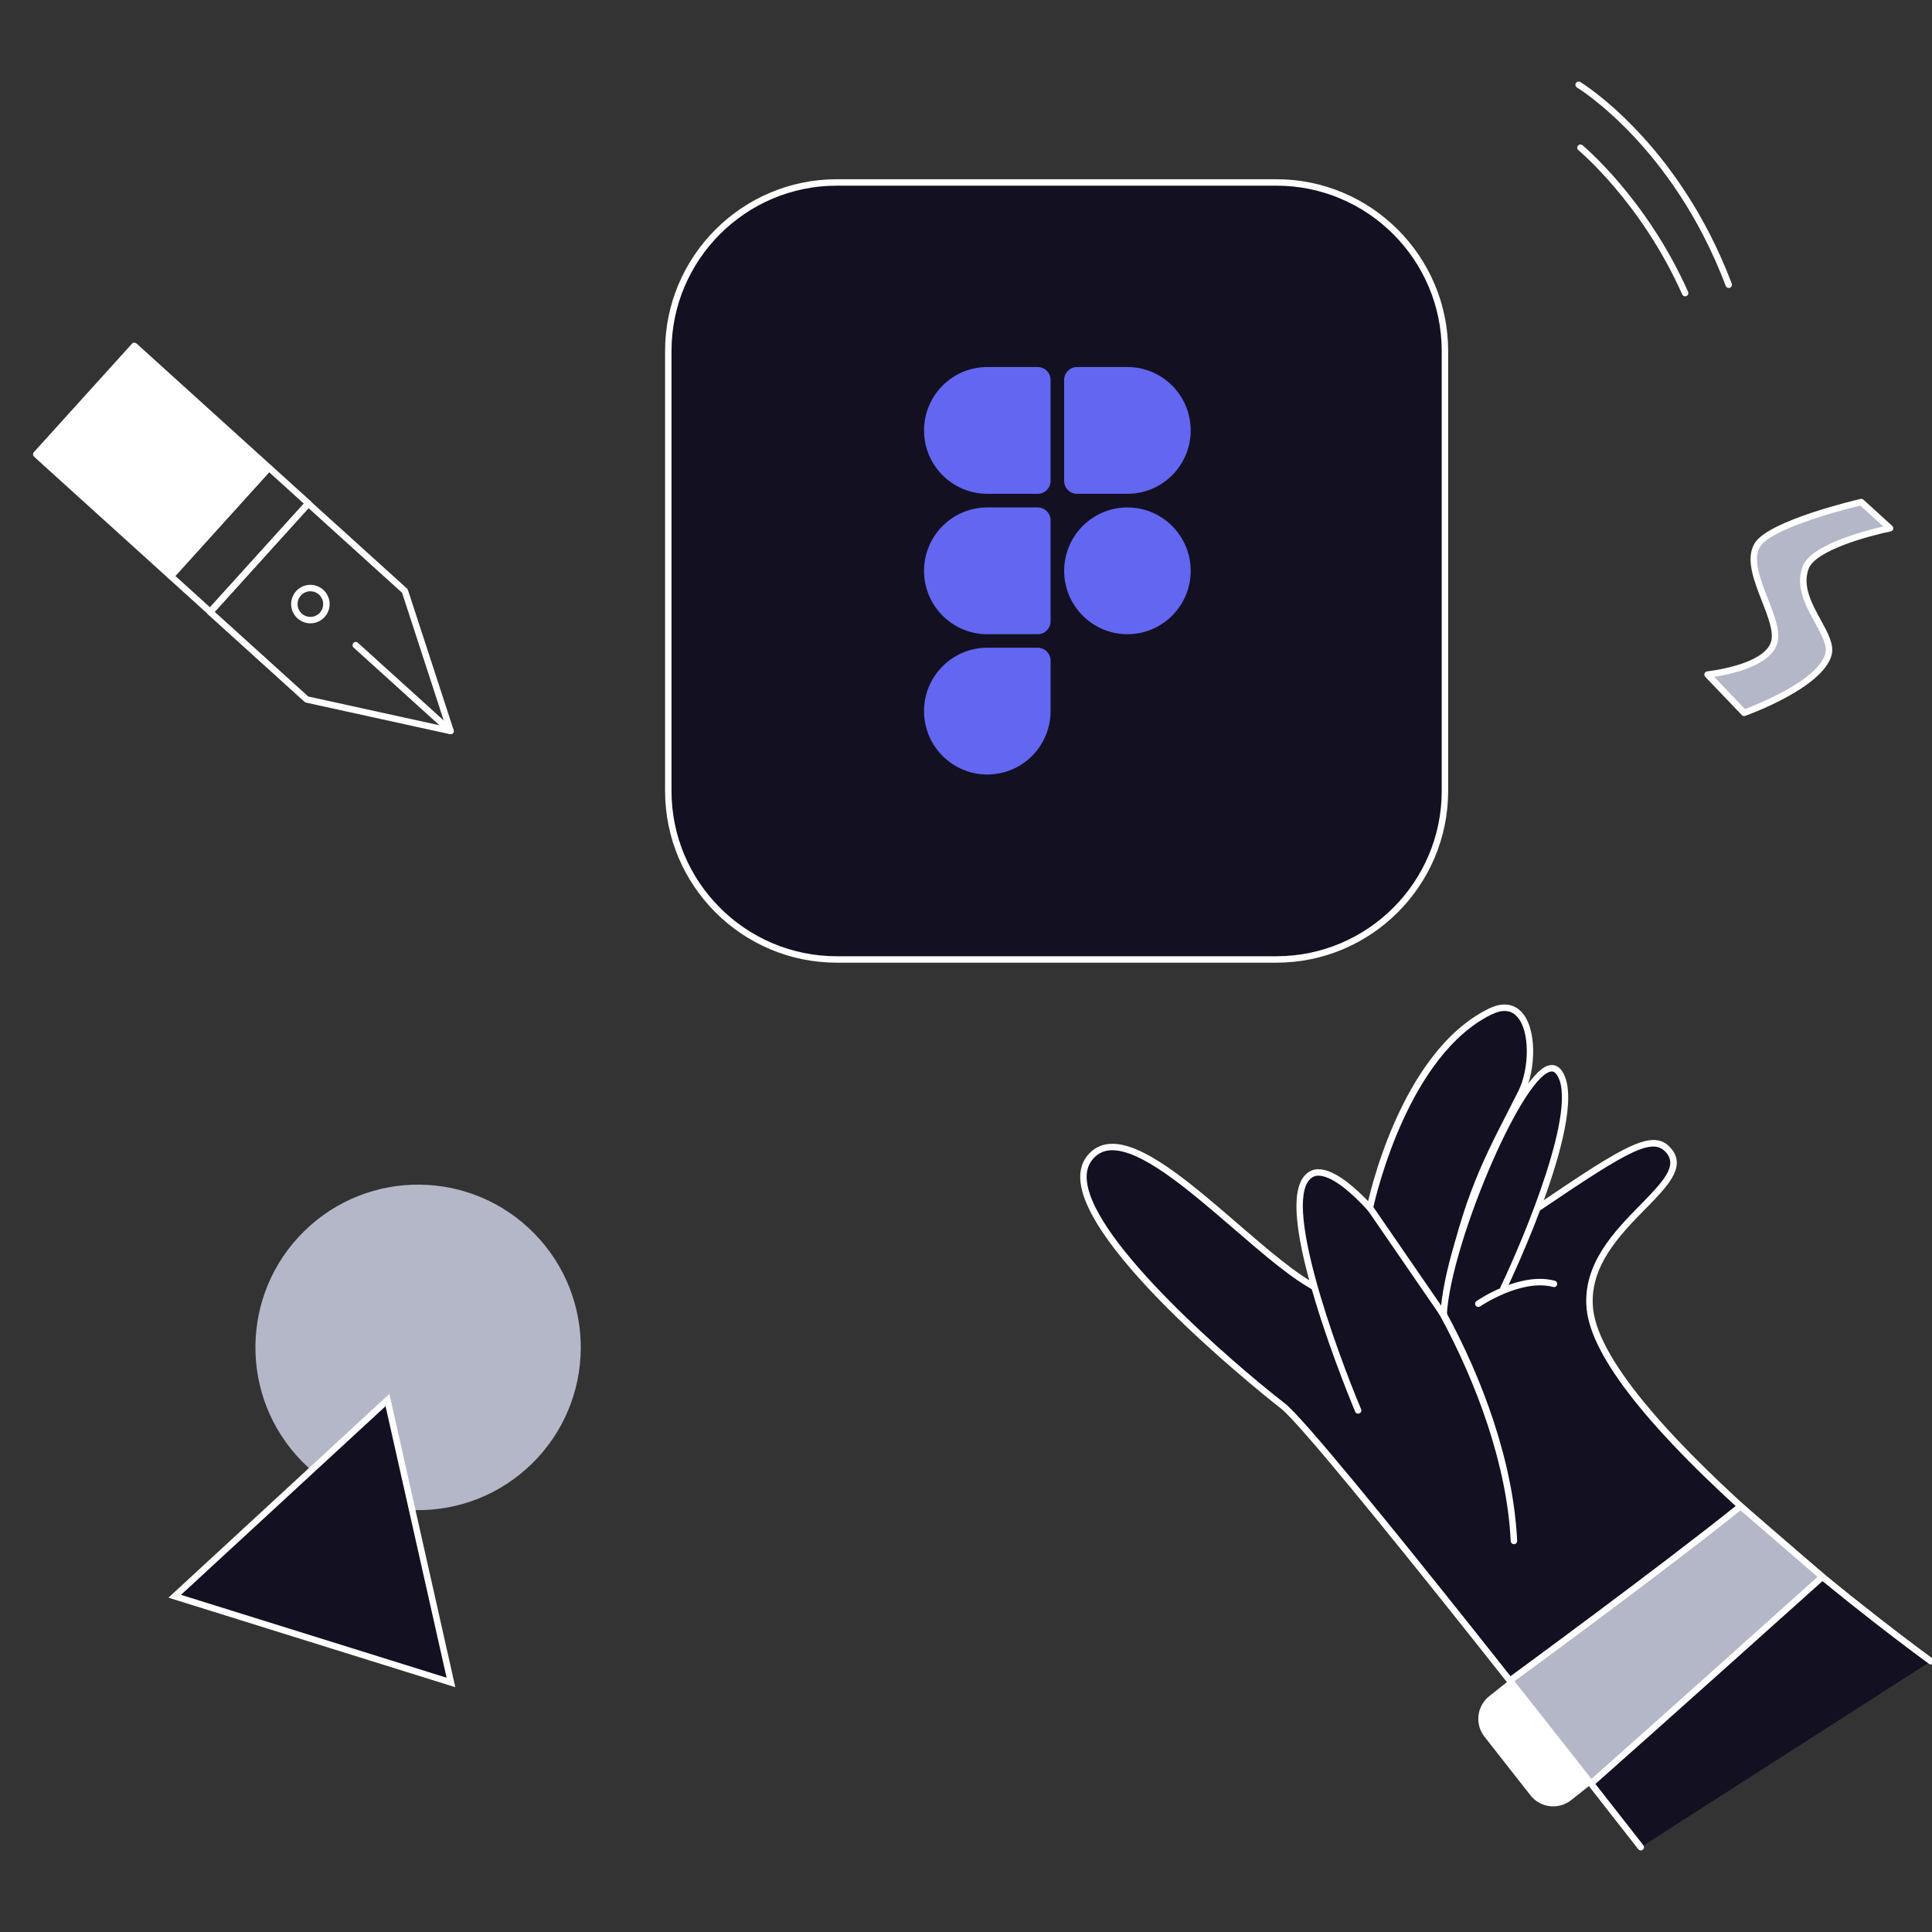 <svg xmlns="http://www.w3.org/2000/svg" viewBox="0 0 180 180" width="180" height="180" preserveAspectRatio="xMidYMid meet" style="width: 100%; height: 100%; transform: translate3d(0px, 0px, 0px); content-visibility: visible;"><rect x="0" y="0" width="180" height="180" fill="#333333" stroke="none"/><defs><clipPath id="__lottie_element_102"><rect width="180" height="180" x="0" y="0"></rect></clipPath></defs><g clip-path="url(#__lottie_element_102)"><g transform="matrix(1,0,0,1,0,0)" opacity="1" style="display: block;"><g opacity="1" transform="matrix(1,0,0,1,138.697,137.548)"><path fill="rgb(19,16,34)" fill-opacity="1" d=" M14.17,34.551 C14.17,34.551 -15.808,-3.947 -19.176,-6.559 C-22.544,-9.172 -41.199,-24.504 -37.195,-29.643 C-33.371,-34.552 -22.214,-20.699 -15.989,-17.511 C-11.027,-14.968 -5.86,-17.933 4.934,-25.234 C13.022,-30.705 15.396,-32.114 16.835,-30.271 C19.36,-27.032 8.7,-23.082 9.425,-15.632 C10.458,-5.006 41.199,17.226 41.199,17.226"></path></g><g opacity="1" transform="matrix(1,0,0,1,140.277,138.699)"><path fill="rgb(255,255,255)" fill-opacity="1" d=" M12.59,33.7 C12.501,33.7 12.412,33.661 12.354,33.585 C12.054,33.2 -17.639,-4.914 -20.939,-7.474 C-21.117,-7.612 -38.701,-21.324 -39.599,-28.492 C-39.723,-29.483 -39.526,-30.319 -39.012,-30.979 C-38.485,-31.654 -37.802,-32.038 -36.978,-32.119 C-33.909,-32.426 -29.362,-28.488 -24.953,-24.686 C-22.158,-22.275 -19.517,-19.997 -17.432,-18.929 C-12.659,-16.484 -7.735,-19.248 3.186,-26.634 C11.234,-32.078 13.859,-33.7 15.491,-31.608 C16.808,-29.919 15.049,-28.129 13.012,-26.057 C10.674,-23.677 7.764,-20.716 8.144,-16.812 C9.152,-6.441 39.488,15.609 39.795,15.831 C39.93,15.928 39.959,16.116 39.862,16.25 C39.764,16.385 39.575,16.412 39.444,16.317 C39.366,16.262 31.657,10.673 23.921,3.855 C13.491,-5.334 7.983,-12.269 7.546,-16.753 C7.14,-20.937 10.158,-24.009 12.584,-26.478 C14.709,-28.64 15.963,-30.027 15.019,-31.238 C13.784,-32.816 11.601,-31.602 3.522,-26.138 C-7.607,-18.61 -12.644,-15.801 -17.706,-18.396 C-19.855,-19.496 -22.521,-21.796 -25.346,-24.231 C-29.66,-27.951 -34.125,-31.777 -36.92,-31.523 C-37.582,-31.457 -38.111,-31.158 -38.539,-30.61 C-38.957,-30.073 -39.109,-29.404 -39.004,-28.567 C-38.284,-22.821 -25.455,-11.736 -20.572,-7.948 C-17.213,-5.343 11.602,31.642 12.826,33.216 C12.929,33.346 12.905,33.535 12.775,33.637 C12.72,33.679 12.654,33.7 12.59,33.7z"></path></g></g><g transform="matrix(1,0,0,1,0,0)" opacity="1" style="display: block;"><g opacity="1" transform="matrix(1,0,0,1,129.612,125.418)"><path fill="rgb(19,16,34)" fill-opacity="1" d=" M-3.077,5.99 C-3.077,5.99 -11.44,-13.821 -7.423,-16.027 C-3.563,-18.148 10.652,1.665 11.439,18.148"></path></g><g opacity="1" transform="matrix(1,0,0,1,130.296,126.326)"><path fill="rgb(255,255,255)" fill-opacity="1" d=" M10.755,17.54 C10.596,17.54 10.462,17.416 10.454,17.256 C9.777,3.061 -0.97,-13.479 -6.09,-16.346 C-6.647,-16.657 -7.428,-16.969 -7.963,-16.673 C-11.063,-14.97 -5.783,-0.477 -3.486,4.965 C-3.422,5.117 -3.493,5.293 -3.646,5.357 C-3.799,5.42 -3.975,5.351 -4.039,5.197 C-4.059,5.148 -6.154,0.172 -7.728,-5.012 C-9.914,-12.205 -10.085,-16.19 -8.252,-17.197 C-7.629,-17.54 -6.803,-17.43 -5.798,-16.868 C-0.443,-13.87 10.356,2.589 11.054,17.227 C11.062,17.393 10.935,17.532 10.77,17.54 C10.77,17.54 10.755,17.54 10.755,17.54z"></path></g><g opacity="1" transform="matrix(1,0,0,1,135.47,107.41)"><path fill="rgb(19,16,34)" fill-opacity="1" d=" M-0.972,15.094 C0.64,4.495 3.476,-0.073 6.254,-5.609 C7.835,-8.759 7.291,-15.093 3.357,-13.161 C-4.924,-9.093 -7.835,5.115 -7.835,5.115 C-7.835,5.115 -0.972,15.094 -0.972,15.094z"></path></g><g opacity="1" transform="matrix(1,0,0,1,135.28,108.014)"><path fill="rgb(255,255,255)" fill-opacity="1" d=" M-0.783,14.79 C-0.881,14.79 -0.973,14.743 -1.03,14.66 C-1.03,14.66 -7.892,4.681 -7.892,4.681 C-7.938,4.614 -7.956,4.531 -7.939,4.451 C-7.819,3.865 -4.904,-9.948 3.414,-14.034 C4.948,-14.79 5.904,-14.313 6.431,-13.779 C7.955,-12.241 7.83,-8.308 6.711,-6.077 C6.394,-5.446 6.075,-4.826 5.759,-4.209 C3.279,0.626 0.935,5.193 -0.486,14.535 C-0.505,14.657 -0.596,14.755 -0.716,14.782 C-0.738,14.788 -0.761,14.79 -0.783,14.79z M-7.325,4.448 C-7.325,4.448 -0.963,13.699 -0.963,13.699 C0.483,4.76 2.788,0.266 5.226,-4.483 C5.541,-5.099 5.859,-5.716 6.174,-6.347 C7.2,-8.39 7.323,-12.027 6.005,-13.357 C5.439,-13.929 4.655,-13.976 3.678,-13.495 C-3.969,-9.739 -7.013,3.05 -7.325,4.448z"></path></g><g opacity="1" transform="matrix(1,0,0,1,141.281,109.68)"><path fill="rgb(19,16,34)" fill-opacity="1" d=" M-6.785,12.825 C-6.408,5.665 1.496,-12.825 3.921,-9.829 C6.784,-6.291 -1.216,10.356 -1.216,10.356"></path></g><g opacity="1" transform="matrix(1,0,0,1,141.286,110.969)"><path fill="rgb(255,255,255)" fill-opacity="1" d=" M-6.789,11.836 C-6.789,11.836 -6.805,11.836 -6.805,11.836 C-6.971,11.827 -7.098,11.686 -7.089,11.521 C-6.69,3.964 0.065,-10.756 2.906,-11.679 C3.393,-11.836 3.83,-11.703 4.15,-11.307 C7.099,-7.663 -0.619,8.511 -0.949,9.197 C-1.021,9.348 -1.201,9.411 -1.35,9.338 C-1.499,9.266 -1.561,9.087 -1.49,8.938 C0.712,4.355 5.935,-8.148 3.684,-10.93 C3.518,-11.135 3.339,-11.186 3.092,-11.108 C0.301,-10.202 -6.147,5.046 -6.49,11.552 C-6.499,11.712 -6.63,11.836 -6.789,11.836z"></path></g><g opacity="1" transform="matrix(1,0,0,1,141.252,120.111)"><path fill="rgb(255,255,255)" fill-opacity="1" d=" M-3.521,1.656 C-3.616,1.656 -3.71,1.611 -3.768,1.526 C-3.862,1.389 -3.828,1.203 -3.691,1.109 C-3.527,0.996 0.36,-1.655 3.607,-0.786 C3.767,-0.743 3.863,-0.579 3.82,-0.419 C3.777,-0.258 3.612,-0.161 3.453,-0.206 C0.485,-0.998 -3.312,1.577 -3.351,1.603 C-3.403,1.639 -3.462,1.656 -3.521,1.656z"></path></g><g opacity="1" transform="matrix(1,0,0,1,155.233,153.248)"><path fill="rgb(180,183,200)" fill-opacity="1" d=" M-14.557,3.331 C-14.557,3.331 -0.25,-7.136 6.934,-12.921 C6.934,-12.921 14.557,-6.338 14.557,-6.338 C14.557,-6.338 -0.892,7.527 -7.001,12.921 C-7.001,12.921 -14.557,3.331 -14.557,3.331z"></path></g><g opacity="1" transform="matrix(1,0,0,1,155.229,153.235)"><path fill="rgb(255,255,255)" fill-opacity="1" d=" M-6.997,13.234 C-7.006,13.234 -7.015,13.233 -7.024,13.232 C-7.106,13.224 -7.182,13.184 -7.232,13.12 C-7.232,13.12 -14.789,3.529 -14.789,3.529 C-14.84,3.465 -14.862,3.384 -14.851,3.303 C-14.84,3.223 -14.797,3.15 -14.73,3.102 C-14.588,2.998 -0.348,-7.427 6.749,-13.141 C6.863,-13.233 7.023,-13.228 7.134,-13.135 C7.134,-13.135 14.758,-6.552 14.758,-6.552 C14.823,-6.495 14.86,-6.413 14.861,-6.327 C14.862,-6.242 14.826,-6.16 14.762,-6.102 C14.607,-5.963 -0.758,7.826 -6.799,13.158 C-6.854,13.207 -6.924,13.234 -6.997,13.234z M-14.126,3.402 C-14.126,3.402 -6.958,12.499 -6.958,12.499 C-1.209,7.418 12.103,-4.522 14.107,-6.322 C14.107,-6.322 6.931,-12.518 6.931,-12.518 C0.292,-7.19 -12.2,1.99 -14.126,3.402z"></path></g><g opacity="1" transform="matrix(1,0,0,1,142.854,162.564)"><path fill="rgb(255,255,255)" fill-opacity="1" d=" M-2.169,-6.072 C-2.169,-6.072 5.466,3.611 5.466,3.611 C5.466,3.611 3.53,5.147 3.53,5.147 C2.364,6.073 0.67,5.878 -0.256,4.712 C-0.256,4.712 -4.54,-0.747 -4.54,-0.747 C-5.466,-1.913 -5.27,-3.61 -4.105,-4.535 C-4.105,-4.535 -2.169,-6.072 -2.169,-6.072z"></path></g></g><g transform="matrix(1,0,0,1,0,0)" opacity="1" style="display: block;"><g opacity="1" transform="matrix(1,0,0,1,38.953,125.533)"><path fill="rgb(180,183,200)" fill-opacity="1" d=" M-10.823,10.617 C-4.963,16.596 4.634,16.691 10.611,10.829 C16.588,4.966 16.683,-4.634 10.823,-10.615 C4.963,-16.595 -4.633,-16.691 -10.611,-10.827 C-16.588,-4.965 -16.683,4.636 -10.823,10.617z"></path></g></g><g transform="matrix(1,0,0,1,0,0)" opacity="1" style="display: block;"><g opacity="1" transform="matrix(1,0,0,1,29.148,143.595)"><path fill="rgb(19,16,34)" fill-opacity="1" d=" M12.868,13.156 C12.868,13.156 -0.001,9.14 -0.001,9.14 C-0.001,9.14 -12.868,5.124 -12.868,5.124 C-12.868,5.124 -2.96,-4.018 -2.96,-4.018 C-2.96,-4.018 6.952,-13.156 6.952,-13.156 C6.952,-13.156 9.908,-0.002 9.908,-0.002 C9.908,-0.002 12.868,13.156 12.868,13.156z"></path></g><g opacity="1" transform="matrix(1,0,0,1,29.058,143.529)"><path fill="rgb(255,255,255)" fill-opacity="1" d=" M13.363,13.663 C13.363,13.663 -13.363,5.322 -13.363,5.322 C-13.363,5.322 7.219,-13.663 7.219,-13.663 C7.219,-13.663 13.363,13.663 13.363,13.663z M-12.193,5.058 C-12.193,5.058 12.551,12.781 12.551,12.781 C12.551,12.781 6.863,-12.516 6.863,-12.516 C6.863,-12.516 -12.193,5.058 -12.193,5.058z"></path></g></g><g transform="matrix(1,0,0,1,0,0)" opacity="1" style="display: block;"><g opacity="1" transform="matrix(1,0,0,1,30.765,57.505)"><path fill="rgb(255,255,255)" fill-opacity="1" d=" M11.213,10.902 C11.191,10.902 11.17,10.9 11.148,10.895 C11.148,10.895 -2.253,7.955 -2.253,7.955 C-2.303,7.944 -2.351,7.919 -2.389,7.885 C-2.389,7.885 -11.399,-0.27 -11.399,-0.27 C-11.522,-0.381 -11.531,-0.571 -11.42,-0.694 C-11.42,-0.694 -2.276,-10.803 -2.276,-10.803 C-2.223,-10.862 -2.148,-10.898 -2.069,-10.902 C-1.975,-10.902 -1.911,-10.878 -1.853,-10.824 C-1.853,-10.824 7.157,-2.67 7.157,-2.67 C7.196,-2.635 7.225,-2.59 7.241,-2.541 C7.241,-2.541 11.498,10.509 11.498,10.509 C11.531,10.611 11.507,10.723 11.435,10.803 C11.378,10.866 11.297,10.902 11.213,10.902z M-2.046,7.386 C-2.046,7.386 10.765,10.197 10.765,10.197 C10.765,10.197 6.695,-2.279 6.695,-2.279 C6.695,-2.279 -2.033,-10.178 -2.033,-10.178 C-2.033,-10.178 -10.774,-0.513 -10.774,-0.513 C-10.774,-0.513 -2.046,7.386 -2.046,7.386z"></path></g><g opacity="1" transform="matrix(1,0,0,1,37.56,64.09)"><path fill="rgb(255,255,255)" fill-opacity="1" d=" M4.417,4.314 C4.345,4.314 4.272,4.289 4.215,4.236 C4.215,4.236 -4.617,-3.759 -4.617,-3.759 C-4.74,-3.87 -4.749,-4.06 -4.637,-4.182 C-4.526,-4.305 -4.336,-4.314 -4.214,-4.203 C-4.214,-4.203 4.618,3.792 4.618,3.792 C4.741,3.903 4.75,4.093 4.639,4.215 C4.58,4.281 4.499,4.314 4.417,4.314z"></path></g></g><g transform="matrix(1,0,0,1,0,0)" opacity="1" style="display: block;"><g opacity="1" transform="matrix(1,0,0,1,14.215,42.953)"><path fill="rgb(255,255,255)" fill-opacity="1" d=" M-1.697,-10.729 C-1.697,-10.729 10.84,0.622 10.84,0.622 C10.84,0.622 1.699,10.729 1.699,10.729 C1.699,10.729 -10.839,-0.622 -10.839,-0.622 C-10.839,-0.622 -1.697,-10.729 -1.697,-10.729z"></path></g><g opacity="1" transform="matrix(1,0,0,1,14.215,42.952)"><path fill="rgb(255,255,255)" fill-opacity="1" d=" M1.697,11.028 C1.623,11.028 1.552,11.001 1.497,10.951 C1.497,10.951 -11.04,-0.4 -11.04,-0.4 C-11.163,-0.511 -11.172,-0.701 -11.061,-0.823 C-11.061,-0.823 -1.921,-10.929 -1.921,-10.929 C-1.867,-10.988 -1.791,-11.024 -1.712,-11.028 C-1.625,-11.022 -1.556,-11.003 -1.497,-10.95 C-1.497,-10.95 11.04,0.4 11.04,0.4 C11.163,0.511 11.172,0.701 11.062,0.823 C11.062,0.823 1.921,10.93 1.921,10.93 C1.867,10.989 1.793,11.024 1.713,11.028 C1.713,11.028 1.697,11.028 1.697,11.028z M-10.415,-0.643 C-10.415,-0.643 1.676,10.305 1.676,10.305 C1.676,10.305 10.415,0.643 10.415,0.643 C10.415,0.643 -1.676,-10.304 -1.676,-10.304 C-1.676,-10.304 -10.415,-0.643 -10.415,-0.643z"></path></g><g opacity="1" transform="matrix(1,0,0,1,22.328,50.296)"><path fill="rgb(255,255,255)" fill-opacity="1" d=" M-2.728,7.023 C-2.803,7.023 -2.873,6.995 -2.928,6.945 C-2.928,6.945 -6.615,3.607 -6.615,3.607 C-6.738,3.496 -6.748,3.306 -6.637,3.184 C-6.637,3.184 2.505,-6.924 2.505,-6.924 C2.559,-6.983 2.633,-7.018 2.712,-7.023 C2.799,-7.023 2.869,-6.999 2.928,-6.945 C2.928,-6.945 6.615,-3.607 6.615,-3.607 C6.738,-3.496 6.748,-3.306 6.637,-3.184 C6.637,-3.184 -2.506,6.924 -2.506,6.924 C-2.559,6.983 -2.633,7.019 -2.712,7.023 C-2.712,7.023 -2.728,7.023 -2.728,7.023z M-5.99,3.363 C-5.99,3.363 -2.749,6.299 -2.749,6.299 C-2.749,6.299 5.99,-3.364 5.99,-3.364 C5.99,-3.364 2.749,-6.299 2.749,-6.299 C2.749,-6.299 -5.99,3.363 -5.99,3.363z"></path></g><g opacity="1" transform="matrix(1,0,0,1,28.917,56.253)"><path fill="rgb(255,255,255)" fill-opacity="1" d=" M0.005,1.821 C-0.107,1.821 -0.222,1.811 -0.335,1.79 C-1.306,1.605 -1.946,0.665 -1.762,-0.307 C-1.672,-0.777 -1.405,-1.185 -1.01,-1.455 C-0.613,-1.724 -0.135,-1.821 0.335,-1.734 C1.306,-1.55 1.946,-0.609 1.762,0.362 C1.673,0.833 1.406,1.24 1.01,1.51 C0.709,1.715 0.361,1.821 0.005,1.821z M-0.003,-1.166 C-0.24,-1.166 -0.471,-1.095 -0.671,-0.958 C-0.934,-0.779 -1.112,-0.508 -1.171,-0.195 C-1.294,0.451 -0.868,1.077 -0.221,1.2 C0.092,1.262 0.409,1.194 0.672,1.014 C0.935,0.834 1.113,0.563 1.172,0.251 C1.295,-0.396 0.869,-1.022 0.223,-1.145 C0.148,-1.159 0.072,-1.166 -0.003,-1.166z"></path></g></g><g transform="matrix(1,0,0,1,0,0)" opacity="1" style="display: block;"><g opacity="1" transform="matrix(1,0,0,1,154.07,17.194)"><path fill="rgb(255,255,255)" fill-opacity="1" d=" M6.993,9.637 C6.872,9.637 6.758,9.564 6.713,9.444 C1.782,-3.6 -7.055,-8.985 -7.144,-9.037 C-7.286,-9.122 -7.333,-9.306 -7.248,-9.449 C-7.162,-9.592 -6.977,-9.637 -6.837,-9.553 C-6.746,-9.499 2.27,-4.006 7.273,9.232 C7.332,9.387 7.254,9.56 7.099,9.618 C7.064,9.632 7.028,9.637 6.993,9.637z"></path></g><g opacity="1" transform="matrix(1,0,0,1,152.126,20.518)"><path fill="rgb(255,255,255)" fill-opacity="1" d=" M4.875,7.09 C4.761,7.09 4.65,7.024 4.601,6.912 C0.78,-1.664 -5.012,-6.474 -5.07,-6.522 C-5.198,-6.627 -5.217,-6.816 -5.112,-6.944 C-5.006,-7.073 -4.816,-7.09 -4.689,-6.986 C-4.631,-6.937 1.268,-2.045 5.149,6.668 C5.217,6.819 5.148,6.996 4.997,7.064 C4.957,7.081 4.916,7.09 4.875,7.09z"></path></g></g><g transform="matrix(1,0,0,1,0,0)" opacity="1" style="display: block;"><g opacity="1" transform="matrix(1,0,0,1,167.591,56.595)"><path fill="rgb(180,183,200)" fill-opacity="1" d=" M-5.095,9.819 C-5.095,9.819 -8.503,6.252 -8.503,6.252 C-8.503,6.252 -3.05,5.685 -2.305,3.293 C-1.607,1.052 -5.301,-3.452 -3.856,-5.829 C-2.617,-7.868 5.816,-9.819 5.816,-9.819 C5.816,-9.819 8.503,-7.376 8.503,-7.376 C8.503,-7.376 1.481,-5.979 0.634,-3.714 C-0.51,-0.646 3.275,2.356 2.767,4.348 C2.025,7.274 -5.095,9.819 -5.095,9.819z"></path></g><g opacity="1" transform="matrix(1,0,0,1,167.59,56.588)"><path fill="rgb(255,255,255)" fill-opacity="1" d=" M-5.094,10.126 C-5.174,10.126 -5.253,10.094 -5.311,10.033 C-5.311,10.033 -8.719,6.465 -8.719,6.465 C-8.798,6.383 -8.823,6.263 -8.783,6.156 C-8.744,6.048 -8.647,5.972 -8.533,5.96 C-8.481,5.955 -3.268,5.387 -2.59,3.21 C-2.308,2.306 -2.856,0.904 -3.436,-0.579 C-4.197,-2.527 -4.984,-4.541 -4.111,-5.979 C-2.822,-8.102 5.4,-10.024 5.75,-10.105 C5.847,-10.126 5.946,-10.101 6.019,-10.035 C6.019,-10.035 8.706,-7.592 8.706,-7.592 C8.789,-7.516 8.823,-7.399 8.793,-7.29 C8.763,-7.181 8.674,-7.098 8.562,-7.076 C6.655,-6.696 1.562,-5.331 0.917,-3.602 C0.311,-1.98 1.23,-0.312 2.041,1.16 C2.691,2.342 3.307,3.457 3.06,4.428 C2.287,7.474 -4.696,10.002 -4.993,10.109 C-5.025,10.121 -5.06,10.126 -5.094,10.126z M-7.878,6.477 C-7.878,6.477 -5.014,9.475 -5.014,9.475 C-3.911,9.058 1.847,6.768 2.477,4.281 C2.667,3.54 2.107,2.524 1.516,1.449 C0.643,-0.136 -0.347,-1.932 0.354,-3.812 C1.109,-5.832 6.141,-7.144 7.871,-7.54 C7.871,-7.54 5.732,-9.484 5.732,-9.484 C3.311,-8.912 -2.657,-7.217 -3.598,-5.667 C-4.317,-4.483 -3.585,-2.608 -2.877,-0.796 C-2.258,0.787 -1.673,2.283 -2.018,3.389 C-2.666,5.472 -6.401,6.248 -7.878,6.477z"></path></g></g><g transform="matrix(1,0,0,1,0,0)" opacity="1" style="display: block;"><g opacity="1" transform="matrix(1,0,0,1,98.442,53.195)"><path fill="rgb(19,16,34)" fill-opacity="1" d=" M-20.479,-36.197 C-20.479,-36.197 20.479,-36.197 20.479,-36.197 C29.15,-36.197 36.179,-29.167 36.179,-20.496 C36.179,-20.496 36.179,20.495 36.179,20.495 C36.179,29.166 29.15,36.197 20.479,36.197 C20.479,36.197 -20.479,36.197 -20.479,36.197 C-29.15,36.197 -36.179,29.166 -36.179,20.495 C-36.179,20.495 -36.179,-20.496 -36.179,-20.496 C-36.179,-29.167 -29.15,-36.197 -20.479,-36.197z"></path></g><g opacity="1" transform="matrix(1,0,0,1,98.442,53.195)"><path fill="rgb(255,255,255)" fill-opacity="1" d=" M20.479,36.496 C20.479,36.496 -20.479,36.496 -20.479,36.496 C-29.302,36.496 -36.479,29.319 -36.479,20.497 C-36.479,20.497 -36.479,-20.496 -36.479,-20.496 C-36.479,-29.318 -29.302,-36.496 -20.479,-36.496 C-20.479,-36.496 20.479,-36.496 20.479,-36.496 C29.301,-36.496 36.479,-29.318 36.479,-20.496 C36.479,-20.496 36.479,20.497 36.479,20.497 C36.479,29.319 29.301,36.496 20.479,36.496z M-20.479,-35.896 C-28.971,-35.896 -35.879,-28.987 -35.879,-20.496 C-35.879,-20.496 -35.879,20.497 -35.879,20.497 C-35.879,28.988 -28.971,35.896 -20.479,35.896 C-20.479,35.896 20.479,35.896 20.479,35.896 C28.97,35.896 35.879,28.988 35.879,20.497 C35.879,20.497 35.879,-20.496 35.879,-20.496 C35.879,-28.987 28.97,-35.896 20.479,-35.896 C20.479,-35.896 -20.479,-35.896 -20.479,-35.896z"></path></g></g><g transform="matrix(1,0,0,1,0,0)" opacity="1" style="display: block;"><g opacity="1" transform="matrix(1,0,0,1,105.04,53.183)"><path fill="rgb(98,102,240)" fill-opacity="1" d=" M5.895,0 C5.895,3.26 3.254,5.906 0,5.906 C-3.253,5.906 -5.895,3.26 -5.895,0 C-5.895,-3.26 -3.253,-5.906 0,-5.906 C3.254,-5.906 5.895,-3.26 5.895,0z"></path></g><g opacity="1" transform="matrix(1,0,0,1,105.039,40.101)"><path fill="rgb(98,102,240)" fill-opacity="1" d=" M-5.895,-4.706 C-5.895,-5.369 -5.358,-5.906 -4.695,-5.906 C-4.695,-5.906 0.001,-5.906 0.001,-5.906 C3.254,-5.906 5.895,-3.26 5.895,0.001 C5.895,3.26 3.254,5.906 0.001,5.906 C0.001,5.906 -4.695,5.906 -4.695,5.906 C-5.358,5.906 -5.895,5.369 -5.895,4.706 C-5.895,4.706 -5.895,-4.706 -5.895,-4.706z"></path></g><g opacity="1" transform="matrix(1,0,0,1,91.985,66.253)"><path fill="rgb(98,102,240)" fill-opacity="1" d=" M0.001,5.906 C3.255,5.906 5.896,3.26 5.896,0.001 C5.896,0.001 5.896,-4.706 5.896,-4.706 C5.896,-5.369 5.358,-5.906 4.695,-5.906 C4.695,-5.906 0.001,-5.906 0.001,-5.906 C-3.253,-5.906 -5.896,-3.26 -5.896,0.001 C-5.896,3.26 -3.253,5.906 0.001,5.906z"></path></g><g opacity="1" transform="matrix(1,0,0,1,91.985,53.183)"><path fill="rgb(98,102,240)" fill-opacity="1" d=" M-5.895,0 C-5.895,-3.26 -3.254,-5.906 0.001,-5.906 C0.001,-5.906 4.695,-5.906 4.695,-5.906 C5.358,-5.906 5.895,-5.368 5.895,-4.705 C5.895,-4.705 5.895,4.706 5.895,4.706 C5.895,5.368 5.358,5.906 4.695,5.906 C4.695,5.906 0.001,5.906 0.001,5.906 C-3.254,5.906 -5.895,3.26 -5.895,0z"></path></g><g opacity="1" transform="matrix(1,0,0,1,91.985,40.101)"><path fill="rgb(98,102,240)" fill-opacity="1" d=" M-5.895,0 C-5.895,-3.26 -3.254,-5.906 0.001,-5.906 C0.001,-5.906 4.695,-5.906 4.695,-5.906 C5.358,-5.906 5.895,-5.369 5.895,-4.706 C5.895,-4.706 5.895,4.706 5.895,4.706 C5.895,5.368 5.358,5.906 4.695,5.906 C4.695,5.906 0.001,5.906 0.001,5.906 C-3.254,5.906 -5.895,3.26 -5.895,0z"></path></g></g></g></svg>